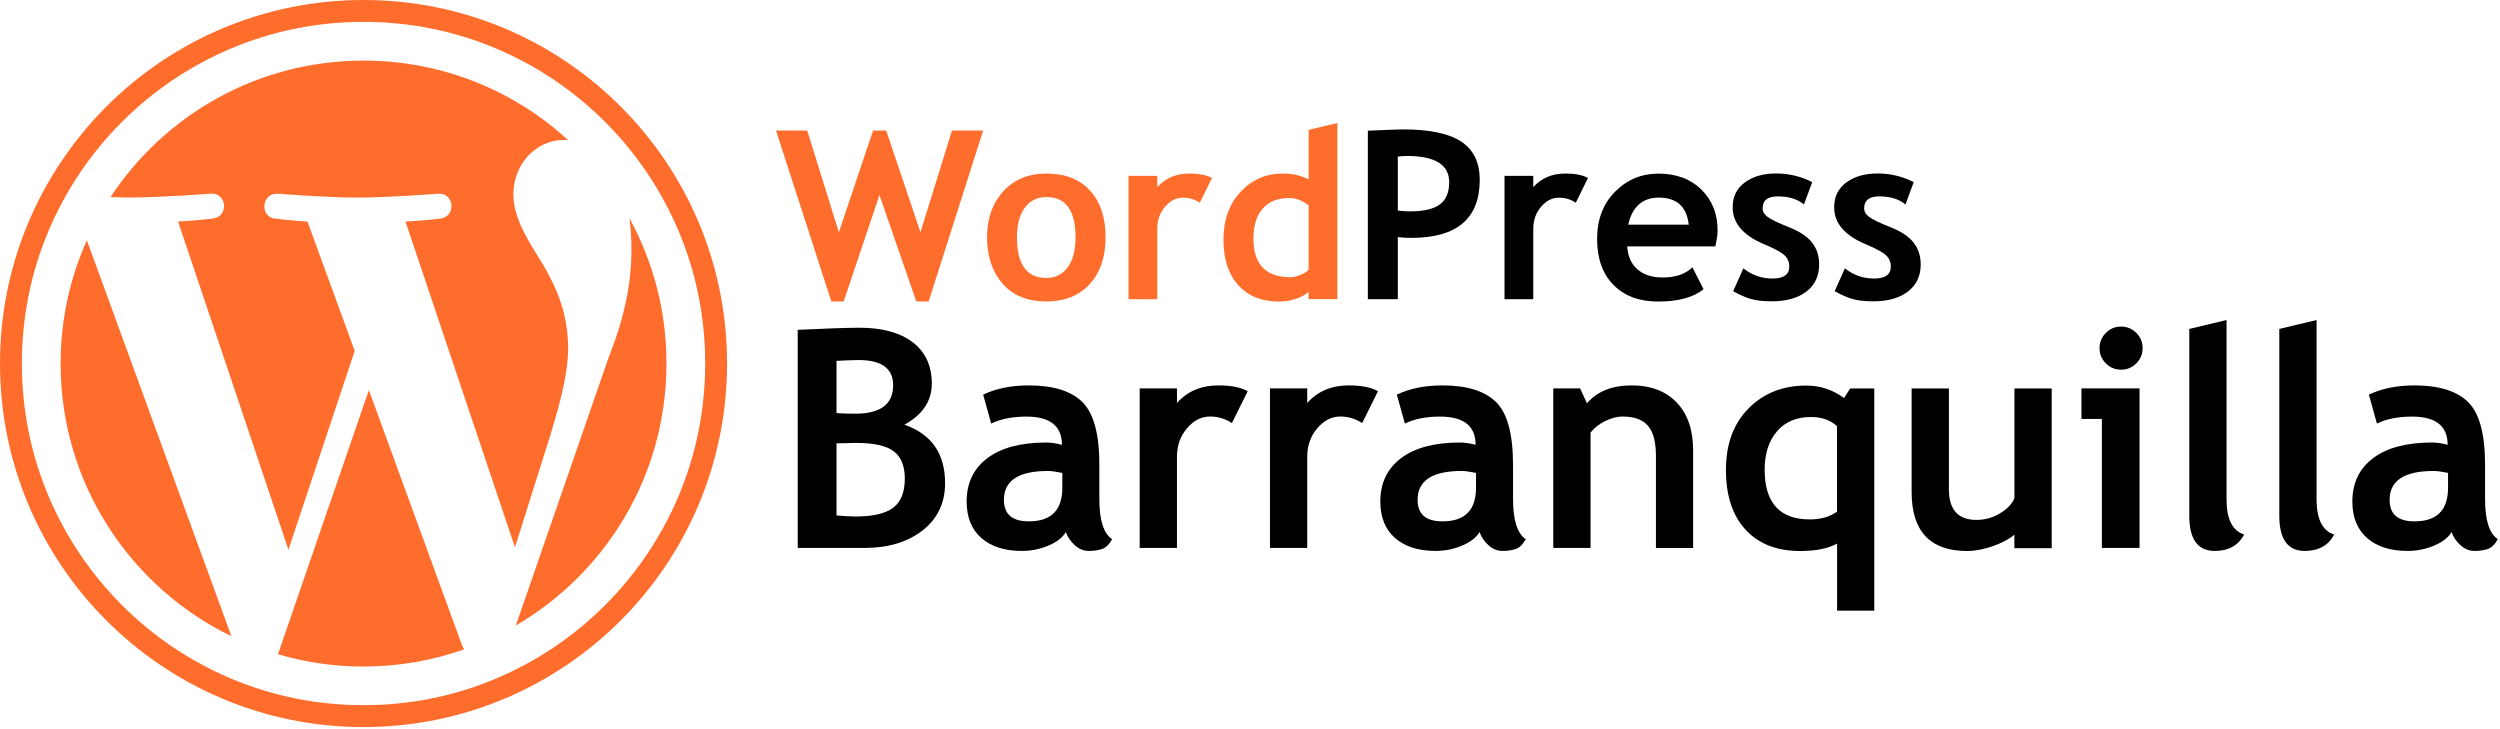 <svg fill="none" height="63" viewBox="0 0 216 63" width="216" xmlns="http://www.w3.org/2000/svg"><path clip-rule="evenodd" d="m0 31.409c0-17.346 14.063-31.409 31.409-31.409 17.353 0 31.416 14.063 31.409 31.409 0 17.346-14.063 31.409-31.409 31.409s-31.409-14.063-31.409-31.409zm42.903-27.202c-3.64-1.54-7.504-2.317-11.494-2.317-3.983 0-7.854.777-11.494 2.317-1.743.742-3.437 1.659-5.012 2.723-1.561 1.057-3.031 2.268-4.368 3.605-1.337 1.33-2.548 2.807-3.605 4.368-1.064 1.575-1.981 3.262-2.723 5.012-1.54 3.64-2.317 7.504-2.317 11.494s.777 7.854 2.317 11.494c.742 1.743 1.659 3.437 2.723 5.012 1.057 1.561 2.268 3.031 3.605 4.368 1.33 1.337 2.807 2.548 4.368 3.605 1.575 1.064 3.262 1.981 5.012 2.723 3.64 1.54 7.504 2.317 11.494 2.317s7.854-.777 11.494-2.317c1.743-.742 3.437-1.659 5.012-2.723 1.561-1.057 3.031-2.268 4.368-3.605 1.337-1.33 2.548-2.807 3.605-4.368 1.064-1.575 1.981-3.262 2.723-5.012 1.54-3.64 2.317-7.504 2.317-11.494s-.777-7.854-2.317-11.494c-.742-1.743-1.659-3.437-2.723-5.012-1.057-1.561-2.268-3.031-3.605-4.368-1.33-1.337-2.807-2.548-4.368-3.605-1.575-1.064-3.262-1.981-5.012-2.723z" fill="#ff6d2d" fill-rule="evenodd"/><path clip-rule="evenodd" d="m46.928 22.876c.994 1.743 2.156 3.983 2.156 7.217 0 2.24-.707 4.893-1.89 8.638l-2.702 8.554-9.457-28.14c1.575-.084 2.996-.252 2.996-.252 1.407-.168 1.246-2.24-.168-2.156 0 0-4.242.336-6.979.336-2.576 0-6.895-.336-6.895-.336-1.414-.084-1.582 2.072-.168 2.156 0 0 1.337.168 2.744.252l4.081 11.172-5.726 17.178-9.534-28.357c1.575-.084 2.996-.252 2.996-.252 1.407-.168 1.239-2.24-.168-2.156 0 0-4.242.336-6.979.336-.49 0-1.071-.014-1.687-.035 4.676-7.105 12.719-11.795 21.868-11.795 6.811 0 13.02 2.604 17.675 6.874-.037-.002-.074-.005-.11-.009-.073-.006-.146-.013-.226-.013-2.569 0-4.396 2.24-4.396 4.648 0 1.999 1.065 3.716 2.281 5.673l0.0.001c.095.153.191.308.288.465zm-26.936 32.095c-8.736-4.242-14.756-13.195-14.756-23.555 0-3.794.812-7.399 2.268-10.654zm11.879-21.266-7.854 22.82c2.345.693 4.823 1.064 7.392 1.064 3.045 0 5.971-.525 8.694-1.484-.07-.112-.133-.231-.189-.364zm22.687-12.152c0-.966-.063-1.862-.175-2.695 2.044 3.724 3.206 8.008 3.199 12.558 0 9.653-5.229 18.088-13.013 22.624l8.001-23.114c1.491-3.731 1.988-6.72 1.988-9.373z" fill="#ff6d2d" fill-rule="evenodd"/><path d="m80.235 26.047h-1.064l-3.185-9.191-3.094 9.191h-1.064l-4.781-14.77h2.695l2.737 8.792 2.954-8.792h1.134l2.961 8.792 2.723-8.792h2.695z" fill="#ff6d2d"/><path clip-rule="evenodd" d="m86.688 16.527c-.938 1.022-1.407 2.345-1.407 3.969 0 1.68.462 3.017 1.358 4.032s2.156 1.519 3.773 1.519c1.582 0 2.835-.504 3.745-1.505s1.365-2.352 1.365-4.046c0-1.708-.448-3.052-1.344-4.032s-2.156-1.47-3.773-1.47c-1.54 0-2.779.511-3.717 1.533zm3.71 7.49c-1.687 0-2.534-1.176-2.534-3.521 0-1.092.231-1.946.686-2.555.455-.609 1.071-.917 1.848-.917 1.687 0 2.527 1.155 2.527 3.472 0 1.127-.224 1.995-.679 2.604-.455.609-1.071.917-1.848.917z" fill="#ff6d2d" fill-rule="evenodd"/><path d="m103.664 17.514c-.441-.294-.931-.434-1.463-.434-.574 0-1.092.259-1.54.784s-.672 1.162-.672 1.918v6.069h-2.485v-10.654h2.485v.973c.693-.784 1.624-1.176 2.772-1.176.847 0 1.498.126 1.953.385z" fill="#ff6d2d"/><path clip-rule="evenodd" d="m113.057 25.207v.637h2.492v-15.218l-2.485.595v4.27c-.665-.329-1.4-.497-2.212-.497-1.47 0-2.695.532-3.675 1.589s-1.47 2.429-1.47 4.116.427 2.996 1.281 3.941 2.023 1.414 3.507 1.414c.518 0 1.029-.077 1.519-.252s.84-.371 1.043-.595zm-1.659-8.099c.574 0 1.127.21 1.659.637h.007v5.558c-.105.147-.329.287-.679.434s-.644.217-.882.217c-2.135 0-3.206-1.113-3.206-3.325 0-1.134.266-2.002.805-2.611.532-.609 1.302-.91 2.296-.91z" fill="#ff6d2d" fill-rule="evenodd"/><g fill="#000"><path clip-rule="evenodd" d="m120.772 25.851v-5.362c.49.049.882.07 1.169.063 3.941 0 5.908-1.673 5.908-5.012 0-1.498-.532-2.597-1.596-3.304s-2.744-1.057-5.047-1.057c-.272 0-1.154.036-2.646.097-.122.005-.248.01-.378.015v14.56zm0-7.658v-4.669c.252-.028.511-.049.791-.049 2.429 0 3.647.756 3.647 2.268 0 .889-.273 1.533-.819 1.925-.539.399-1.4.595-2.583.595-.252 0-.602-.021-1.036-.07z" fill-rule="evenodd"/><path d="m136.15 17.514c-.441-.294-.931-.434-1.463-.434-.574 0-1.092.259-1.54.784s-.672 1.162-.672 1.918v6.069h-2.485v-10.654h2.485v.973c.7-.784 1.624-1.176 2.772-1.176.847 0 1.498.126 1.953.385z"/><path clip-rule="evenodd" d="m140.594 21.287h7.609c.14-.616.21-1.078.196-1.386 0-1.428-.462-2.597-1.4-3.521-.931-.917-2.17-1.379-3.717-1.379-1.456 0-2.702.518-3.738 1.561s-1.554 2.401-1.554 4.081c0 1.701.476 3.031 1.421 3.983s2.233 1.428 3.857 1.428c1.736 0 3.045-.357 3.92-1.064l-.966-1.897c-.588.588-1.449.882-2.583.882-.91 0-1.631-.238-2.17-.707s-.826-1.134-.875-1.981zm5.313-1.876h-5.229c.35-1.554 1.232-2.331 2.639-2.338 1.554 0 2.415.777 2.59 2.338z" fill-rule="evenodd"/><path d="m149.743 25.165.882-1.981c.742.588 1.582.882 2.52.882.966 0 1.449-.343 1.449-1.036 0-.406-.147-.735-.434-.994s-.861-.56-1.701-.917c-1.834-.763-2.758-1.827-2.758-3.206 0-.924.35-1.638 1.057-2.156.7-.511 1.603-.77 2.695-.77 1.106 0 2.149.252 3.122.749l-.714 1.932c-.546-.462-1.302-.7-2.268-.7-.868 0-1.302.343-1.302 1.036 0 .273.14.518.427.735s.896.511 1.827.882c.938.371 1.61.812 2.016 1.337.413.525.616 1.155.616 1.897 0 .987-.364 1.764-1.099 2.331s-1.729.847-2.989.847c-.707 0-1.281-.056-1.708-.175-.42-.098-.966-.336-1.638-.693z"/><path d="m158.515 25.165.882-1.981c.742.588 1.582.882 2.52.882.966 0 1.449-.343 1.449-1.036 0-.406-.147-.735-.434-.994s-.861-.56-1.701-.917c-1.834-.763-2.758-1.827-2.758-3.206 0-.924.35-1.638 1.057-2.156.7-.511 1.603-.77 2.695-.77 1.106 0 2.149.252 3.122.749l-.714 1.932c-.546-.462-1.302-.7-2.268-.7-.868 0-1.302.343-1.302 1.036 0 .273.14.518.427.735s.896.511 1.827.882c.938.371 1.61.812 2.016 1.337.413.525.616 1.155.616 1.897 0 .987-.364 1.764-1.099 2.331s-1.729.847-2.989.847c-.707 0-1.281-.056-1.708-.175-.42-.098-.966-.336-1.638-.693z"/><path clip-rule="evenodd" d="m74.69 47.341h-5.768v-18.844c2.541-.119 4.319-.182 5.341-.182 1.953 0 3.486.42 4.592 1.253 1.099.84 1.652 2.03 1.652 3.584 0 1.491-.791 2.674-2.366 3.542 2.345.819 3.514 2.499 3.514 5.047 0 1.715-.651 3.08-1.946 4.088s-2.968 1.512-5.019 1.512zm-2.415-16.163v4.515c.518.035 1.057.049 1.624.049 2.177 0 3.269-.819 3.269-2.457 0-1.449-.994-2.177-2.975-2.177-.525.007-1.169.028-1.918.07zm0 13.356v-6.23c.798-.021 1.358-.035 1.68-.035 1.561 0 2.653.245 3.283.735.623.49.938 1.274.938 2.345 0 1.176-.336 2.016-1.008 2.52s-1.757.756-3.248.756c-.42 0-.966-.028-1.645-.091z" fill-rule="evenodd"/><path clip-rule="evenodd" d="m90.567 47.145c.728-.301 1.232-.693 1.526-1.176.133.399.378.777.742 1.113.364.343.784.518 1.246.518.42 0 .791-.056 1.12-.161s.623-.392.889-.854c-.735-.476-1.106-1.631-1.106-3.465v-2.947c0-2.667-.49-4.48-1.47-5.439s-2.52-1.435-4.62-1.435c-1.526 0-2.842.266-3.948.798l.693 2.499c.819-.399 1.827-.602 3.038-.602 2.051 0 3.073.812 3.073 2.436-.511-.133-.959-.196-1.337-.196-2.205 0-3.906.448-5.103 1.351s-1.792 2.149-1.792 3.745c0 1.358.427 2.415 1.274 3.157s2.016 1.113 3.5 1.113c.791 0 1.547-.147 2.275-.455zm-.021-6.454c.28 0 .693.056 1.239.168v1.288c0 1.932-.966 2.898-2.898 2.898-1.435 0-2.149-.616-2.149-1.855 0-1.666 1.267-2.499 3.808-2.499z" fill-rule="evenodd"/><path d="m106.435 36.554c-.574-.378-1.204-.567-1.89-.567-.749 0-1.407.336-1.988 1.015s-.868 1.505-.868 2.485v7.854h-3.22v-13.783h3.22v1.26c.903-1.015 2.1-1.519 3.591-1.519 1.099 0 1.939.168 2.52.504z"/><path d="m117.691 36.554c-.574-.378-1.204-.567-1.89-.567-.749 0-1.407.336-1.988 1.015s-.868 1.505-.868 2.485v7.854h-3.22v-13.783h3.22v1.26c.903-1.015 2.1-1.519 3.591-1.519 1.099 0 1.939.168 2.52.504z"/><path clip-rule="evenodd" d="m126.309 47.145c.728-.301 1.232-.693 1.526-1.176.133.399.378.777.742 1.113.364.343.784.518 1.246.518.42 0 .791-.056 1.12-.161s.623-.392.889-.854c-.735-.476-1.106-1.631-1.106-3.465v-2.947c0-2.667-.49-4.48-1.47-5.439s-2.52-1.435-4.62-1.435c-1.526 0-2.842.266-3.948.798l.693 2.499c.819-.399 1.827-.602 3.038-.602 2.051 0 3.073.812 3.073 2.436-.511-.133-.959-.196-1.337-.196-2.205 0-3.906.448-5.103 1.351s-1.792 2.149-1.792 3.745c0 1.358.427 2.415 1.274 3.157s2.016 1.113 3.5 1.113c.791 0 1.547-.147 2.275-.455zm-.021-6.454c.28 0 .686.056 1.239.168v1.288c0 1.932-.966 2.898-2.898 2.898-1.435 0-2.149-.616-2.149-1.855 0-1.666 1.267-2.499 3.808-2.499z" fill-rule="evenodd"/><path d="m143.072 47.341v-7.966c0-1.176-.224-2.037-.679-2.576-.448-.539-1.183-.812-2.205-.812-.469 0-.973.133-1.512.399s-.952.595-1.253.994v9.961h-3.22v-13.783h2.317l.595 1.288c.875-1.029 2.163-1.547 3.871-1.547 1.638 0 2.933.49 3.878 1.477s1.421 2.352 1.421 4.116v8.456h-3.213z"/><path clip-rule="evenodd" d="m158.725 46.963v5.789.007h3.213v-19.194h-2.086l-.525.826c-.98-.721-2.065-1.078-3.269-1.078-2.023 0-3.682.658-4.984 1.974s-1.953 3.087-1.953 5.306c0 2.233.567 3.955 1.701 5.18s2.702 1.834 4.711 1.834c1.358 0 2.422-.217 3.192-.644zm-2.254-10.934c.931 0 1.68.266 2.254.798h-.007v7.378c-.616.448-1.4.672-2.352.672-2.597 0-3.899-1.435-3.899-4.298 0-1.379.357-2.485 1.064-3.311s1.687-1.239 2.94-1.239z" fill-rule="evenodd"/><path d="m174.04 47.355v-1.155c-.455.385-1.078.714-1.876.994-.798.273-1.533.413-2.198.413-3.199 0-4.802-1.701-4.802-5.096v-8.946h3.22v8.701c0 1.771.791 2.653 2.38 2.653.728 0 1.407-.189 2.037-.567s1.043-.812 1.246-1.316v-9.471h3.22v13.797h-3.227z"/><path clip-rule="evenodd" d="m184.577 28.763c-.364-.364-.798-.546-1.316-.546s-.959.182-1.316.546c-.364.364-.546.805-.546 1.316s.182.952.546 1.316.805.546 1.316.546.952-.182 1.316-.546.546-.805.546-1.316-.182-.952-.546-1.316zm-2.975 7.434v11.144h3.255v-13.783h-5.019v2.639z" fill-rule="evenodd"/><path d="m189.154 28.42 3.22-.77v15.498c0 1.701.504 2.709 1.519 3.038-.497.945-1.344 1.414-2.548 1.414-1.456 0-2.191-1.015-2.191-3.038z"/><path d="m196.932 28.42 3.22-.77v15.498c0 1.701.504 2.709 1.519 3.038-.497.945-1.344 1.414-2.548 1.414-1.456 0-2.191-1.015-2.191-3.038z"/><path clip-rule="evenodd" d="m210.293 47.145c.728-.301 1.232-.693 1.526-1.176.126.399.378.777.742 1.113.364.343.784.518 1.246.518.42 0 .791-.056 1.12-.161s.623-.392.889-.854c-.735-.476-1.106-1.631-1.106-3.465v-2.947c0-2.667-.49-4.48-1.47-5.439s-2.52-1.435-4.62-1.435c-1.526 0-2.842.266-3.948.798l.693 2.499c.819-.399 1.827-.602 3.038-.602 2.051 0 3.073.812 3.073 2.436-.511-.133-.959-.196-1.337-.196-2.205 0-3.906.448-5.103 1.351s-1.792 2.149-1.792 3.745c0 1.358.427 2.415 1.274 3.157s2.016 1.113 3.5 1.113c.791 0 1.547-.147 2.275-.455zm-.021-6.454c.28 0 .686.056 1.239.168v1.288c0 1.932-.966 2.898-2.898 2.898-1.435 0-2.149-.616-2.149-1.855 0-1.666 1.267-2.499 3.808-2.499z" fill-rule="evenodd"/></g></svg>